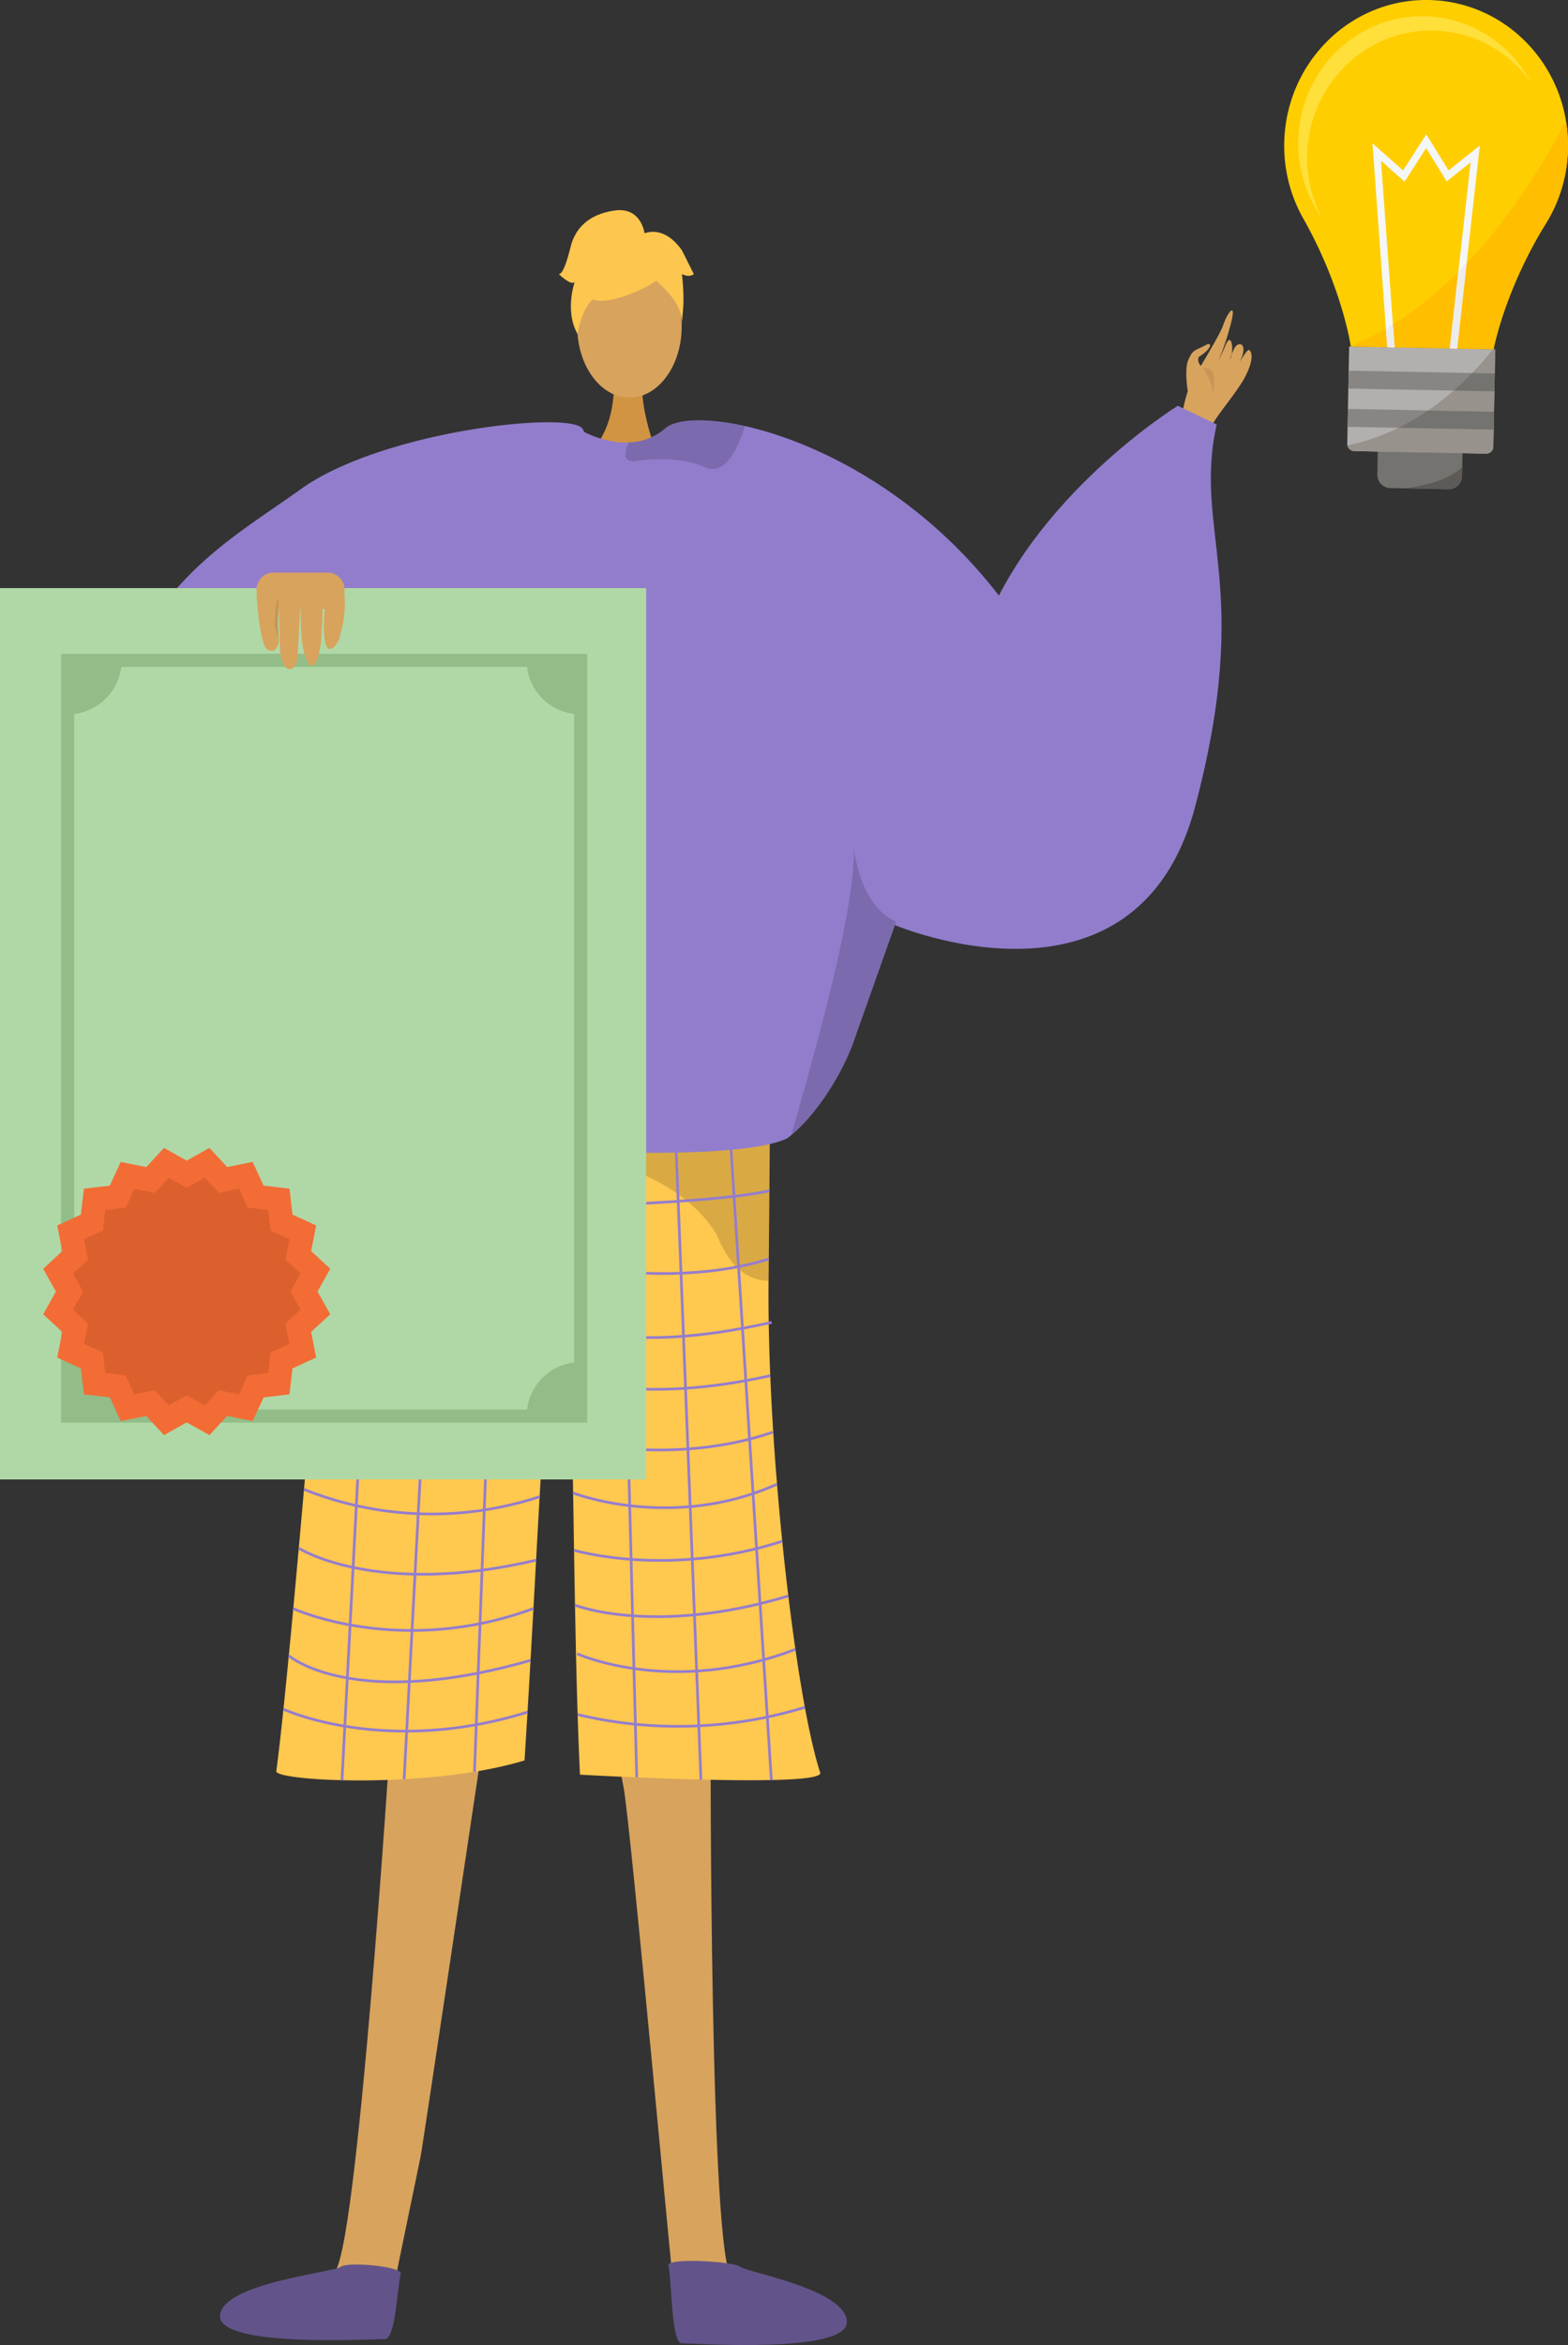 <svg xmlns="http://www.w3.org/2000/svg" width="345.957" height="517" viewBox="0 0 345.957 517"><rect x="0" y="0" width="345.957" height="517" fill="#333333" stroke="none"/><defs><style>.a,.h{fill:#d8a35d;}.b{fill:#62548a;}.c{fill:#ffc84f;}.d{opacity:0.3;}.e{opacity:0.5;}.f{fill:none;stroke:#947dce;stroke-miterlimit:10;stroke-width:0.592px;}.g{opacity:0.15;}.h,.i{fill-rule:evenodd;}.i,.q{fill:#c79657;}.j{fill:#d19442;}.k{fill:#927dcc;}.l{fill:#fdc64f;}.m{fill:#b0d8a6;}.n{fill:#92bd88;}.o{fill:#f36c35;}.p{fill:#dc602d;}.r{fill:#74736f;}.s{fill:#ffce00;}.t{fill:#b2b0ae;}.u{fill:#ffbe00;}.v{fill:#ffdf3a;}.w{fill:#f5f6f6;}.x{fill:#edeced;}.y{fill:#898583;}.z{fill:#98928d;}.aa{fill:#5e5a58;}</style></defs><g transform="translate(-563.905 -326.343)"><g transform="translate(612.449 533.403)"><path class="a" d="M671.538,571.6s-.259,118,4.819,119.558c9.115,2.848,44.583,11.637,6.5,12.536-19.324,2.971-18.31-1.446-18.962-5.047-.532-2.943-10.011-107.643-11.591-115.706-.353-1.8-.568-2.9-.568-2.9Z" transform="translate(-563.296 -396.142)"/><path class="a" d="M632.276,571.384s-7.527,117.322-12.621,118.824c-9.146,2.751-44.707,11.162-6.633,12.466,19.291,3.177,18.324-1.251,19.015-4.846.566-2.937,5.175-25.193,6.842-33.238.373-1.8,13.956-92.761,13.956-92.761Z" transform="translate(-594.606 -396.264)"/><path class="b" d="M634.9,648.516c.407-1.663-11.772-2.771-13.3-1.546s-26.291,3.635-26.57,10.788,33.91,5.067,36.328,5.15S634.1,651.783,634.9,648.516Z" transform="translate(-595.03 -354.254)"/><g transform="translate(12.419 39.982)"><path class="c" d="M615.506,489.677a7.6,7.6,0,0,0,4.362,1.762c10.057-.242,53.484-1.386,76.964-3.742,8.285-.831,14.085-1.811,15.06-2.96,0,0,0,.033,0,.094,0,1.284-.1,15.971-.287,35.226-.376,38.01,6.014,92.152,11.389,108.437,1.16,3.514-53,.459-53,.459-1.892-39.127-1.185-107.994-3.753-110.968-3.124-3.618-5.231,57.021-8.48,107.828-21.107,6.42-55.065,4.546-54.77,2.371C606.495,602.341,615.506,489.677,615.506,489.677Z" transform="translate(-602.993 -484.738)"/><g class="d" transform="translate(52.194)"><path d="M636.943,488.289c-.164,0-.326-.011-.485-.017C636.458,488.272,636.63,488.275,636.943,488.289Z" transform="translate(-636.458 -482.76)"/><path class="e" d="M636.769,490.267c12.978.459,41.161-2.569,41.161-2.569,8.285-.831,14.085-1.811,15.06-2.96,0,0,0,.033,0,.094,0,1.284-.1,15.971-.287,35.226a9.69,9.69,0,0,1-1.366-.1,10.6,10.6,0,0,1-7.057-4.5,23.149,23.149,0,0,1-2.906-5.367C670.925,492.411,640.929,490.456,636.769,490.267Z" transform="translate(-636.284 -484.738)"/></g><g transform="translate(14.493 2.961)"><line class="f" x1="7.408" y2="141.835" transform="translate(0 0.645)"/><line class="f" x1="7.414" y2="139.37" transform="translate(13.708 2.881)"/><line class="f" x1="5.168" y2="138.301" transform="translate(29.236 2.306)"/><line class="f" x2="1.561" y2="28.534" transform="translate(47.197 1.752)"/><line class="f" x2="3.634" y2="140.718" transform="translate(61.397 1.137)"/><line class="f" x2="5.578" y2="141.816" transform="translate(73.612 0.52)"/><line class="f" x2="9.109" y2="142.479" transform="translate(85.622)"/></g><path class="f" d="M610.248,498.893s77.261.251,97.474-4.222" transform="translate(-598.932 -479.179)"/><path class="f" d="M662.548,506.491c-26.709,7.2-52.95-1.215-52.95-1.215" transform="translate(-599.296 -473.244)"/><path class="f" d="M643.31,505.242s24.646,5.694,45.776-.93" transform="translate(-580.429 -473.783)"/><path class="f" d="M609.043,511.949s19.889,9.2,51.238,2.714" transform="translate(-599.607 -469.509)"/><path class="f" d="M608.374,519.9s30.66,7.8,51.313,2.21" transform="translate(-599.981 -465.061)"/><path class="f" d="M607.7,527.794s15.937,11.248,51.423,4.356" transform="translate(-600.358 -460.642)"/><path class="f" d="M606.912,536.877a75.964,75.964,0,0,0,51.99,1.608" transform="translate(-600.799 -455.558)"/><path class="f" d="M606.172,545.2s17.159,10.933,52.365,2.626" transform="translate(-601.214 -450.901)"/><path class="f" d="M605.392,553.738s23.493,10.849,52.994-.016" transform="translate(-601.65 -446.131)"/><path class="f" d="M604.76,560.391s14.121,12.27,53.339,1.023" transform="translate(-602.004 -442.398)"/><path class="f" d="M604,567.953s22.417,10.437,53.857.639" transform="translate(-602.428 -438.166)"/><path class="f" d="M644.387,513.144s10.538,7.845,44.718.2" transform="translate(-579.826 -468.84)"/><path class="f" d="M644.914,521.312s14.564,5.947,43.6-.505" transform="translate(-579.531 -464.552)"/><path class="f" d="M644.862,530.711s22.33,5.595,44.238-1.915" transform="translate(-579.56 -460.081)"/><path class="f" d="M644.986,538.091s21.841,8.467,44.982-1.948" transform="translate(-579.491 -455.969)"/><path class="f" d="M645.115,546.2s20.709,6.178,45.933-1.99" transform="translate(-579.419 -451.457)"/><path class="f" d="M645.249,553.98s17.531,6.866,47.067-2.037" transform="translate(-579.344 -447.126)"/><path class="f" d="M645.554,560.467s20.874,9.494,48.154-.981" transform="translate(-579.173 -442.905)"/><path class="f" d="M645.621,569.284a95.692,95.692,0,0,0,50.137-1.6" transform="translate(-579.136 -438.316)"/></g><path class="b" d="M658.465,646.893c-.388-1.667,14.392-.887,15.9.355s23.275,4.953,23.477,12.108-33.965,4.707-36.384,4.765S659.227,650.17,658.465,646.893Z" transform="translate(-559.533 -354.539)"/><path class="g" d="M605.023,459.566a.542.542,0,0,0,.129.122c.388.229,2.789,1.045,3.049,1.121s-.878-.636-1.19-.661a7.011,7.011,0,0,1-1.5-1.045l-.371.474Z" transform="translate(-589.437 -459.103)"/></g><g transform="translate(582.77 372.673)"><g transform="translate(240.803 22.109)"><path class="h" d="M730.4,400.99c.243-.838,1-10.925,3.31-15.1s6.132-10.164,6.954-12.572c.965-2.832,3.151-5.52,1.424.619a58.377,58.377,0,0,1-2.541,7.422c-.251.4.237-.282,1.569-3.445,1.416-3.363,1.909,1.386,1.048,3,0,0-.24.175.827-2.177.9-1.995,3.333-1.3,1.3,2.775.036.072,1.653-3.044,2.149-2.5,1.206,1.321-.326,4.908-1.751,7.159-2.779,4.39-6.834,8.562-7.934,12.334Z" transform="translate(-730.396 -370.224)"/><path class="h" d="M732.053,385.385s-.808-4.765.1-6.876c1.075-2.492,1.533-2.024,3.877-3.3,1.333-.824,1.633.624-1.581,2.636-.571,1.851,1.569,2.386,1.477,3.671s-.983,4.71-1.794,5.164S732.053,385.385,732.053,385.385Z" transform="translate(-729.654 -367.568)"/><path class="i" d="M734.088,378.46s2,2.914,2.049,5.014S737.987,377.267,734.088,378.46Z" transform="translate(-728.33 -365.68)"/></g><g transform="translate(33.783)"><path class="j" d="M653.191,380.911s.958,10.69-5.637,16.6,15.2,0,15.2,0-4.055-10.239-3.146-16.6S653.191,380.911,653.191,380.911Z" transform="translate(-570.434 -343.717)"/><ellipse class="a" cx="11.529" cy="15.73" rx="11.529" ry="15.73" transform="translate(74.706 9.878)"/><path class="k" d="M773.83,444.594c-17.454-36.508-48.6-53.165-68.491-57.587-8.608-1.918-15.107-1.541-17.479.508a12.9,12.9,0,0,1-8.048,3.126,17.41,17.41,0,0,1-4.52-.412,22.532,22.532,0,0,1-4.79-1.628c-.736-.341-1.165-.586-1.165-.586a46.618,46.618,0,0,0-12.172.727c-44.994,8.809-52.824,84.253-52.421,90.742.245,3.862,4.239,21.358,9.23,36.911,4.089,12.769,8.862,24.232,12.786,25.817,8.7,3.5,74.428,8.31,87.94,1.865.315-.237.657-.49.981-.77,5.07-4.125,10.57-12.27,13.486-19.9,0-.009,7.767-21.9,9.353-26.36.017-.044.026-.078.044-.114.052-.175.114-.341.175-.5.017-.061.044-.114.061-.175" transform="translate(-593.705 -339.423)"/><path class="g" d="M698.986,462.385c-.017.061-.044.114-.062.175-.061.158-.122.324-.175.5-.017.036-.027.07-.044.114-1.585,4.457-9.353,26.35-9.353,26.36-2.915,7.627-8.414,15.771-13.485,19.9,3.441-12.462,14.168-48.585,13.758-63.139C691.672,460.318,698.986,462.375,698.986,462.385Z" transform="translate(-553.893 -305.545)"/><path class="g" d="M637.537,423.147s21.781,65.017-38.648,92.631l-1.227.816.312-15.292s28.474-39.734,28.582-40.757S637.537,423.147,637.537,423.147Z" transform="translate(-597.661 -318.496)"/><path class="g" d="M652.382,393.224c-.034,1.043.516,1.727,2.19,1.5,5.219-.71,11.113-.562,15.4,1.4a3.642,3.642,0,0,0,3.52-.148c2.74-1.6,4.44-6.385,5.114-8.5a1.457,1.457,0,0,0,.07-.465c-8.608-1.918-15.107-1.541-17.479.508a12.9,12.9,0,0,1-8.048,3.126A7.078,7.078,0,0,0,652.382,393.224Z" transform="translate(-567.037 -339.423)"/><g transform="translate(70.657)"><g transform="translate(3.912 4.386)"><path class="l" d="M661.161,371.055s-19.959,11.066-14.035-6.7C651.224,352.06,674.773,363.133,661.161,371.055Z" transform="translate(-645.162 -358.861)"/><path class="l" d="M658.578,366.525s11.169,6.627,10.091,13.274c0,0,2.463-19.847-8.642-20.346s-15.4.574-14.417,21.559C645.609,381.012,648.836,364.319,658.578,366.525Z" transform="translate(-645.472 -358.576)"/></g><path class="l" d="M661.914,361.441s-.56-6.184-6.691-5.308-8.757,4.378-9.632,7.881-1.752,6.131-2.627,6.131c0,0,2.627,2.626,3.5,1.751,0,0-2.272,6.3.616,11.468,0,0,1.135-7.965,5.515-8.842S661.914,361.441,661.914,361.441Z" transform="translate(-642.964 -356.048)"/><path class="l" d="M654.755,359.673s4.378-2.628,8.758,3.5l2.626,5.255s-.875.875-2.626,0c0,0,.8,6.17-.039,9.653l-2.589-10.529Z" transform="translate(-636.365 -354.333)"/></g><path class="k" d="M690.51,498.2s53.306,22.615,66.24-26.157-.519-60.468,4.74-84.209l-8.575-4.128s-32.272,19.9-43.319,50.614S690.51,498.2,690.51,498.2Z" transform="translate(-545.698 -340.571)"/></g><g transform="translate(0 46.766)"><path class="k" d="M623.448,400.815c-17.97,12.923-39.832,23.261-46.952,68.353-3.612,22.879,13.7,49.926,14.641,61.99a14.256,14.256,0,0,0,9.8,12.4c51.682,17.047,95.106,11.916,95.106,11.916,2.96-1.1-.232-11.808-.232-11.808-26.441-35.885-52.489-28.125-62.656-34.42-3.171-18.6,22.383-41.88,25.4-53.418,7.893-30.26,33.869-56.447,27.147-68.307C683.371,383.414,641.535,387.808,623.448,400.815Z" transform="translate(-576.001 -386.033)"/></g></g><rect class="m" width="142.573" height="196.511" transform="translate(563.905 456.004)"/><path class="n" d="M688.627,588.271H572.553V418.76H688.627Zm-113.189-2.889h110.3V421.648h-110.3Z" transform="translate(4.84 51.722)"/><path class="n" d="M573.853,530.8h11.925a11.93,11.93,0,0,0-11.925-11.92Z" transform="translate(5.568 107.752)"/><path class="o" d="M601.682,491.414l5.015-2.808,3.9,4.223,5.637-1.128,2.415,5.229,5.713.668.657,5.713,5.222,2.4-1.107,5.64,4.219,3.9-2.808,5.018,2.808,5.008-4.219,3.9,1.107,5.641-5.222,2.408-.657,5.713-5.713.674-2.415,5.222-5.637-1.128-3.9,4.223-5.015-2.808-5.021,2.808-3.894-4.223-5.644,1.128-2.407-5.222L579,542.949l-.671-5.713-5.222-2.408,1.127-5.641-4.219-3.9,2.808-5.008-2.808-5.018,4.219-3.9-1.127-5.64,5.222-2.4L579,497.6l5.713-.668,2.407-5.229,5.644,1.128,3.894-4.223Z" transform="translate(3.42 90.811)"/><path class="n" d="M650.322,419.685H638.4A11.92,11.92,0,0,0,650.322,431.6Z" transform="translate(41.693 52.239)"/><path class="n" d="M573.476,419.685H585.4A11.926,11.926,0,0,1,573.476,431.6Z" transform="translate(5.357 52.239)"/><path class="n" d="M650.322,530.8H638.4a11.925,11.925,0,0,1,11.919-11.925Z" transform="translate(41.693 107.751)"/><path class="p" d="M599.332,495.034l3.978-2.224,3.1,3.348,4.461-.9,1.909,4.147,4.545.532.518,4.527,4.144,1.906-.885,4.471,3.347,3.1-2.234,3.977,2.234,3.977L621.1,525l.885,4.471-4.144,1.909-.518,4.527-4.545.533-1.909,4.144-4.461-.892-3.1,3.351-3.978-2.231-3.97,2.231-3.106-3.351-4.475.892-1.9-4.144-4.53-.533-.526-4.527-4.158-1.909.907-4.471-3.355-3.092,2.235-3.977-2.235-3.977,3.355-3.1-.907-4.471,4.158-1.906.526-4.527,4.53-.532,1.9-4.147,4.475.9,3.106-3.348Z" transform="translate(5.771 93.164)"/><path class="a" d="M619.592,411.3a3.76,3.76,0,0,1-3.439,4.01H603.648a3.76,3.76,0,0,1-3.439-4.01h0a3.762,3.762,0,0,1,3.439-4.013h12.505a3.762,3.762,0,0,1,3.439,4.013Z" transform="translate(20.318 45.298)"/><path class="a" d="M605.091,420.738v.725c-.231,2.109-1.9,2.937-3.119,1.109-1.218-3.656-1.377-6.922-1.761-10.9a2.731,2.731,0,0,1,.708-1.876,2.281,2.281,0,0,1,3.424,0,2.767,2.767,0,0,1,.706,1.876v1.438c0,.329,0,.7.006,1.1a33.451,33.451,0,0,0-.023,5.9C605.049,420.329,605.068,420.537,605.091,420.738Z" transform="translate(20.319 46.272)"/><path class="a" d="M607.566,423.785c0,1.8-.49,3.815-1.826,3.815h0c-1.337,0-2.127-2.781-2.127-4.581l-.3-10.738c0-1.8,1.089-3.261,2.425-3.261h0c1.337,0,2.422,1.46,2.422,3.261Z" transform="translate(22.056 46.27)"/><path class="a" d="M610.951,421.544c-.365,2.956-1.3,6.321-2.425,5.123-2.361-2.511-1.929-10.035-2.1-10.57v-3.815c0-1.8,1.084-3.263,2.424-3.263h0c1.333,0,2.422,1.46,2.422,3.263V416.1C611.2,417.093,610.951,421.544,610.951,421.544Z" transform="translate(23.795 46.27)"/><path class="a" d="M613.046,421.174c-.513.9-1.146,2.074-2.224,1.993-2.067-1.38-.73-11.819-.111-12.841,1.218-1.741,2.837-1.617,3.285-.362.694,1.58.225,6.2.089,6.8C613.935,417.9,613.046,421.174,613.046,421.174Z" transform="translate(25.636 46.271)"/><path class="q" d="M603.611,418.985l-.1.03a4.955,4.955,0,0,1-.761-2.358c-.037-1.273.317-4.557.317-4.557s.256-1.371.445-.987a2.68,2.68,0,0,1,.115.817v.048c0,.329,0,.7.006,1.1A33.451,33.451,0,0,0,603.611,418.985Z" transform="translate(21.739 47.404)"/><g transform="translate(847.249 326.343)"><path class="r" d="M758.85,390.173l-.1,5.038a2.928,2.928,0,0,0,2.832,3.018l12.908.251a2.927,2.927,0,0,0,2.948-2.907l.1-5.038Z" transform="translate(-738.202 -290.621)"/><path class="s" d="M808.182,359.046c.343-17.722-13.391-32.361-30.677-32.7s-31.578,13.758-31.923,31.48a32.539,32.539,0,0,0,4.5,17.222h0c8.419,15.13,10.188,27.7,10.188,27.7l15.751.307,15.749.306s2.257-12.493,11.256-27.286h0A32.543,32.543,0,0,0,808.182,359.046Z" transform="translate(-745.576 -326.343)"/><path class="t" d="M754.911,375.33l-.416,21.4a1.582,1.582,0,0,0,1.51,1.65l29.144.566a1.582,1.582,0,0,0,1.572-1.589l.417-21.4Z" transform="translate(-740.584 -298.927)"/><path class="u" d="M802.476,343.452c-8.26,15.781-24.178,40.1-47.49,49.639l.012.086,15.751.307,15.749.306s2.257-12.493,11.256-27.286h0a32.543,32.543,0,0,0,5.163-17.033A33.179,33.179,0,0,0,802.476,343.452Z" transform="translate(-740.31 -316.768)"/><g transform="translate(3.09 3.582)"><path class="v" d="M749.538,359.283c.3-15.472,12.778-27.776,27.869-27.483a27.052,27.052,0,0,1,21.448,11.357,27.212,27.212,0,0,0-23.423-14.513c-15.091-.293-27.568,12.012-27.87,27.484a28.352,28.352,0,0,0,5.334,17.187A28.416,28.416,0,0,1,749.538,359.283Z" transform="translate(-747.557 -328.64)"/></g><g transform="translate(19.463 29.616)"><path class="w" d="M762.945,392.313l-2.994-41.149,5.2,4.607,4.755-7.4,4.531,7.339,5.278-4.2-4.594,41.04,1.617.031,5.012-44.781-6.9,5.495-4.916-7.962-5.118,7.96-6.758-5.992,3.273,44.981Z" transform="translate(-758.055 -345.332)"/></g><g transform="translate(22.437 58.064)"><path class="x" d="M759.962,373.138l.3,4.105,1.616.031-.368-5.069Q760.742,372.68,759.962,373.138Z" transform="translate(-759.962 -358.74)"/><path class="x" d="M770.887,365.444l-1.892,16.9,1.617.031,2.1-18.8Q771.816,364.517,770.887,365.444Z" transform="translate(-754.907 -363.572)"/></g><g transform="translate(13.982 81.716)"><rect class="y" width="3.953" height="32.232" transform="translate(0.164 3.952) rotate(-88.887)"/><rect class="y" width="3.953" height="32.232" transform="matrix(0.019, -1, 1, 0.019, 0, 12.391)"/></g><g transform="translate(13.957 77.019)"><path class="z" d="M765.918,385.94l14.558.282.087-4.487-8.98-.175A59.724,59.724,0,0,1,765.918,385.94Z" transform="translate(-748.149 -372.459)"/><path class="z" d="M777.148,381.048l.1-5.314-.507-.009q-2.279,2.852-4.585,5.226Z" transform="translate(-744.656 -375.725)"/><path class="z" d="M755.988,391.948l29.144.566a1.583,1.583,0,0,0,1.572-1.589l.072-3.695-21.041-.409a46.754,46.754,0,0,1-11.209,3.882A1.555,1.555,0,0,0,755.988,391.948Z" transform="translate(-754.525 -369.515)"/><path class="r" d="M769.55,382.95l8.98.175.078-3.952-4.989-.1Q771.582,381.184,769.55,382.95Z" transform="translate(-746.116 -373.85)"/><path class="r" d="M761.712,388.194l21.041.409.076-3.952-14.558-.282A53.989,53.989,0,0,1,761.712,388.194Z" transform="translate(-750.503 -370.888)"/></g><path class="aa" d="M775.421,392.367c-3.7,3.517-10.688,4.468-12.993,4.69l10.007.195a2.927,2.927,0,0,0,2.948-2.907Z" transform="translate(-736.145 -289.393)"/></g></g></svg>